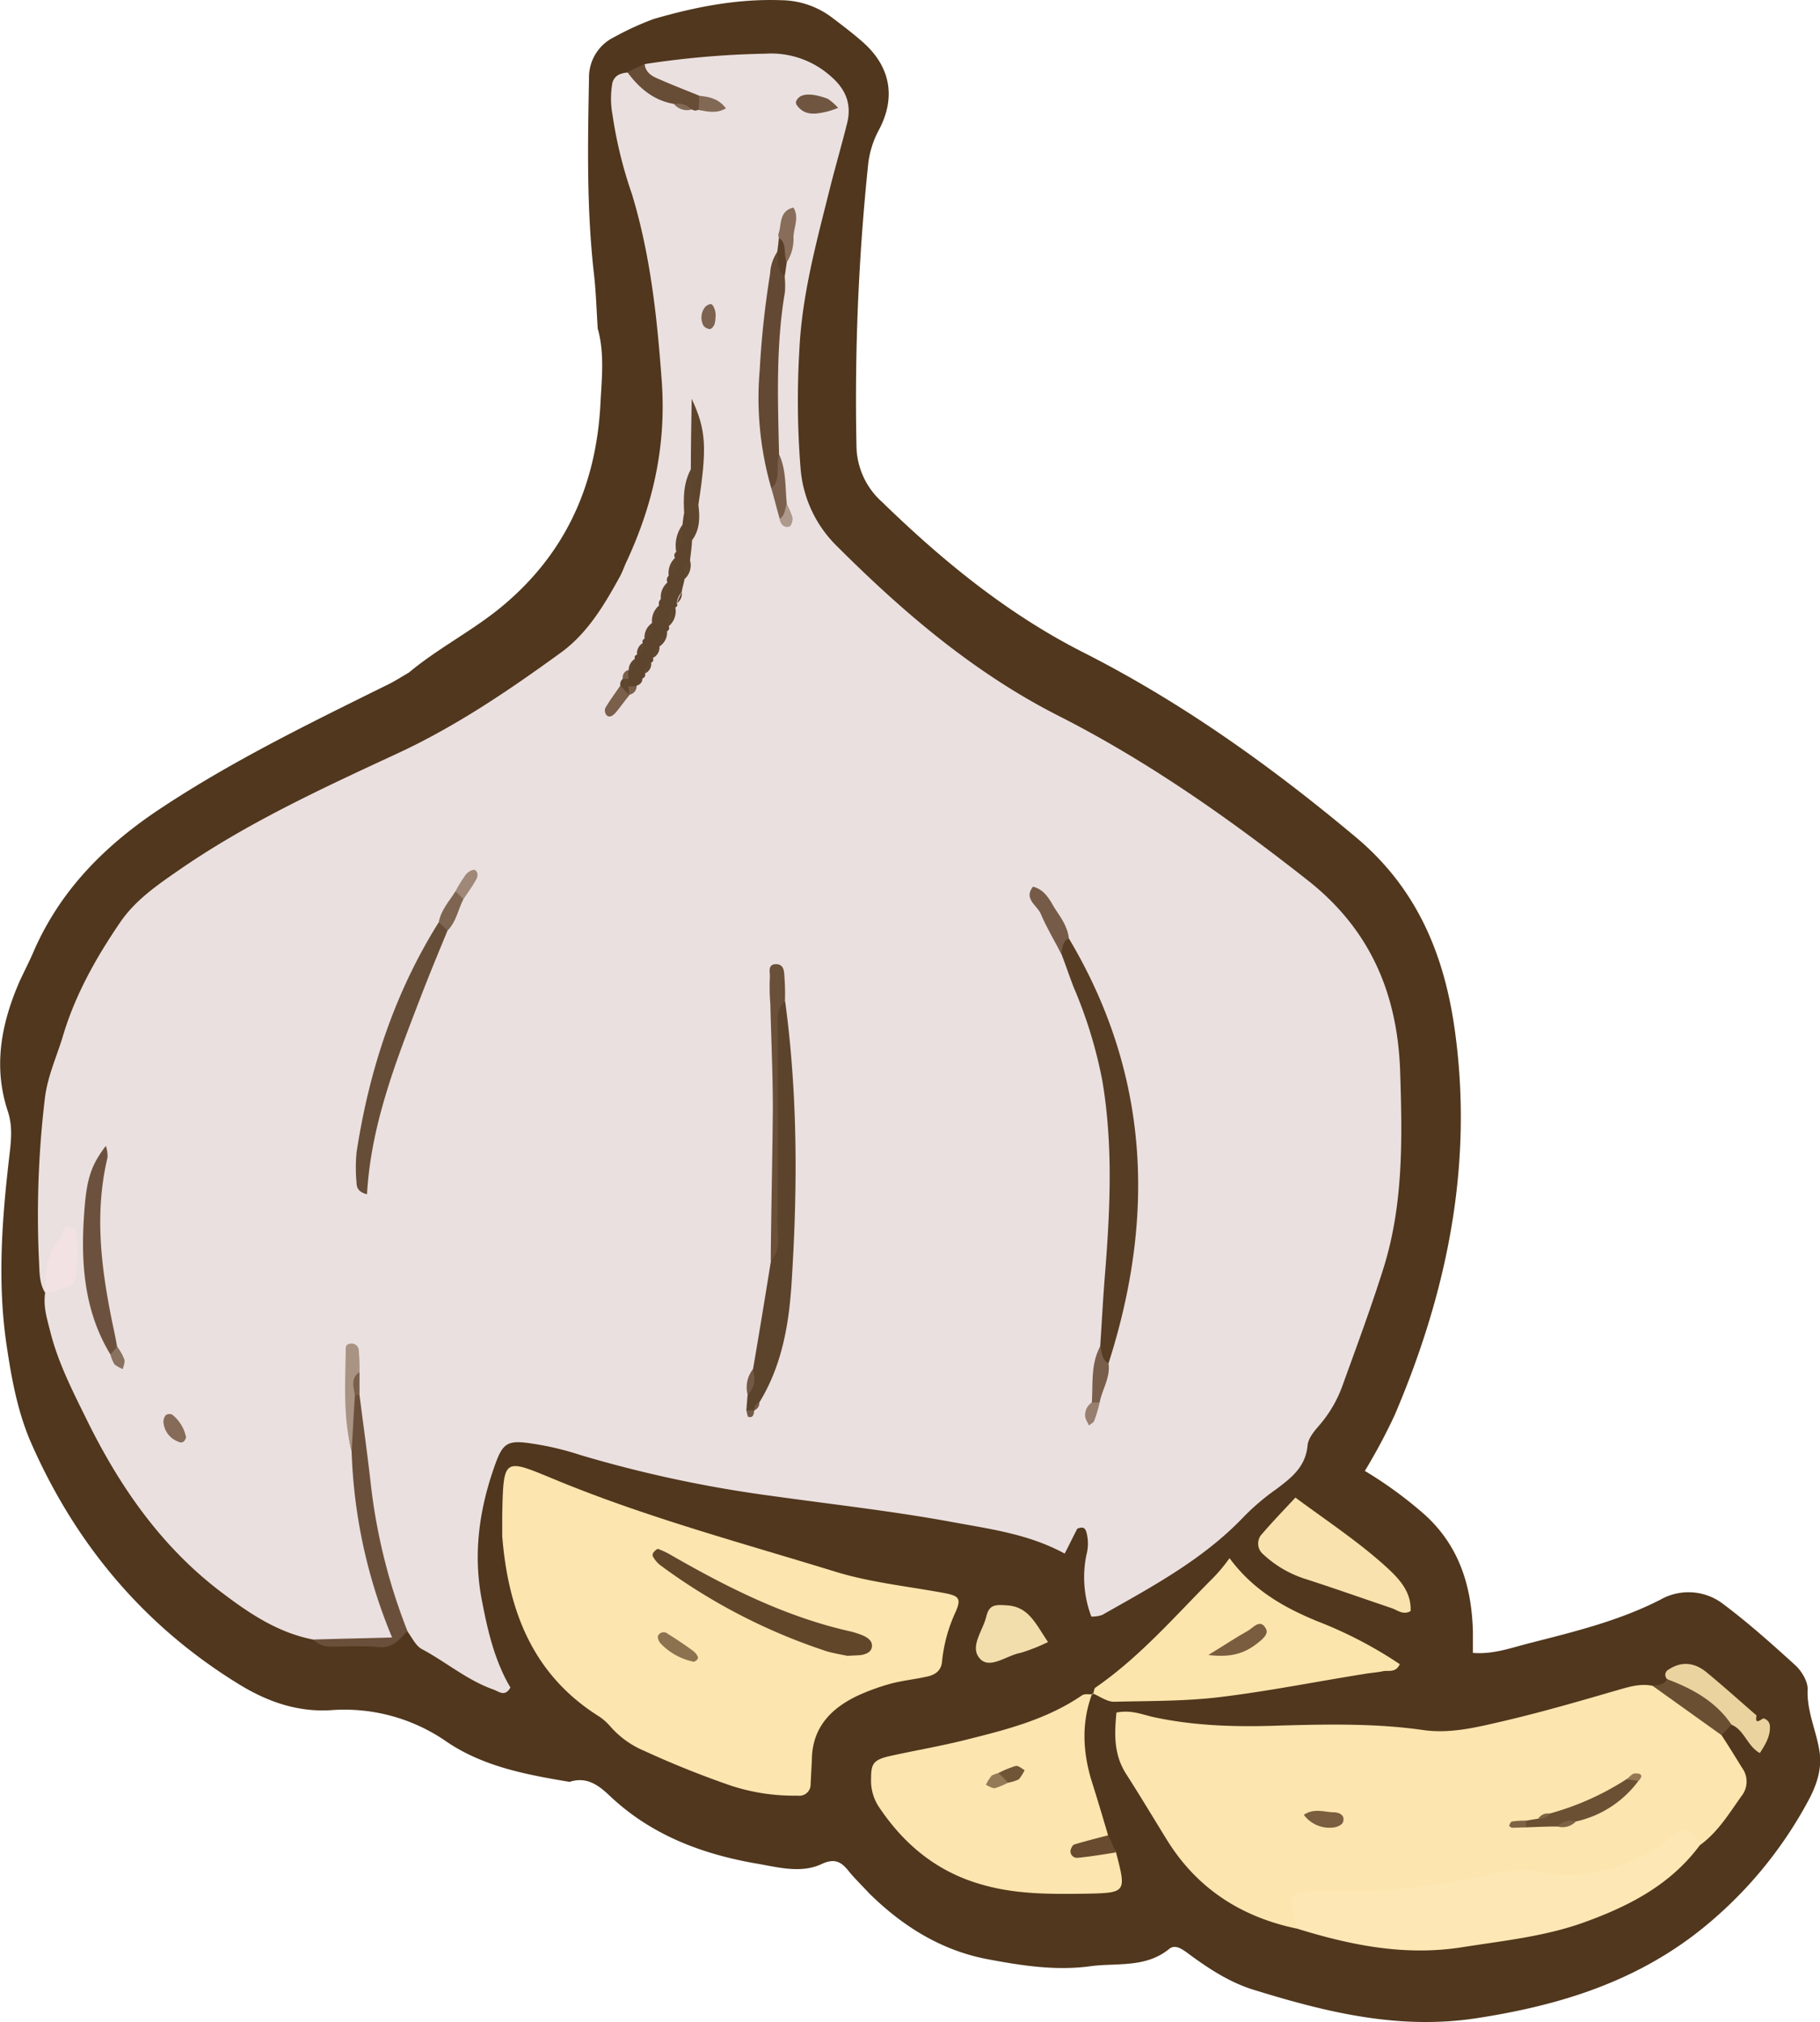 <svg id="Layer_3" data-name="Layer 3" xmlns="http://www.w3.org/2000/svg" viewBox="0 0 335.32 372.47"><defs><style>.cls-1{fill:#50371d;}.cls-1,.cls-10,.cls-11,.cls-12,.cls-13,.cls-14,.cls-15,.cls-16,.cls-17,.cls-18,.cls-19,.cls-2,.cls-20,.cls-21,.cls-22,.cls-23,.cls-24,.cls-25,.cls-26,.cls-27,.cls-28,.cls-29,.cls-3,.cls-30,.cls-31,.cls-32,.cls-33,.cls-34,.cls-35,.cls-36,.cls-37,.cls-38,.cls-39,.cls-4,.cls-40,.cls-41,.cls-42,.cls-43,.cls-44,.cls-45,.cls-46,.cls-47,.cls-5,.cls-6,.cls-7,.cls-8,.cls-9{fill-rule:evenodd;}.cls-2{fill:#ebe0e0;}.cls-3{fill:#fde5af;}.cls-4{fill:#fde8b5;}.cls-5{fill:#fce5ad;}.cls-6{fill:#f9e2ad;}.cls-7{fill:#6a503b;}.cls-8{fill:#f2ddac;}.cls-9{fill:#ebd39f;}.cls-10{fill:#6a4f32;}.cls-11{fill:#674c36;}.cls-12{fill:#694c2f;}.cls-13{fill:#563d24;}.cls-14{fill:#5c432c;}.cls-15{fill:#664d37;}.cls-16{fill:#634933;}.cls-17{fill:#6c523e;}.cls-18{fill:#6a4f39;}.cls-19{fill:#5d442d;}.cls-20{fill:#f2e2e3;}.cls-21{fill:#a99383;}.cls-22{fill:#765c48;}.cls-23{fill:#705641;}.cls-24{fill:#876d5a;}.cls-25{fill:#795f4b;}.cls-26{fill:#7b614d;}.cls-27{fill:#5f462f;}.cls-28{fill:#866b59;}.cls-29{fill:#7e6551;}.cls-30{fill:#7c624f;}.cls-31{fill:#7a5f4b;}.cls-32{fill:#826956;}.cls-33{fill:#9f8878;}.cls-34{fill:#5a4028;}.cls-35{fill:#977e6e;}.cls-36{fill:#897160;}.cls-37{fill:#ae998d;}.cls-38{fill:#735a47;}.cls-39{fill:#6b5033;}.cls-40{fill:#7a5e3f;}.cls-41{fill:#7e6343;}.cls-42{fill:#957753;}.cls-43{fill:#61462a;}.cls-44{fill:#8d724f;}.cls-45{fill:#715537;}.cls-46{fill:#947a57;}.cls-47{fill:#7a5d3e;}</style></defs><title>garlicIcon</title><path class="cls-1" d="M790.52,739.92c-.23-3.3-.31-6.69-.69-10.07-1.39-12.07-1.16-24.14-.93-36.21a8.23,8.23,0,0,1,4.69-7.61,51.74,51.74,0,0,1,7.23-3.31c7.61-2.22,15.45-3.76,23.52-3.46a15.76,15.76,0,0,1,9.38,3.23c1.93,1.46,3.85,2.92,5.69,4.54,5.08,4.53,6.08,10.22,2.85,16.22a17.37,17.37,0,0,0-1.92,6.15,419.49,419.49,0,0,0-2.16,52.12,14.05,14.05,0,0,0,4.69,10.15c11.15,10.84,23.07,20.6,37,27.68,18.22,9.22,34.67,21,50.28,34.06,11.3,9.45,16.37,21.67,18.3,35.82,3.38,24.68-1.46,48-11.07,70.57a106.22,106.22,0,0,1-5.54,10.38,74.51,74.51,0,0,1,10.07,7.23c7.08,5.84,9.61,13.61,9.84,22.37v3.92c3.85.31,7.23-1,10.61-1.84,8.15-2.08,16.38-4.08,24-8a10.49,10.49,0,0,1,11.61.92c4.61,3.46,8.91,7.31,13.22,11.23,1.15,1.08,2.31,3,2.23,4.46-.16,3.92,1.54,7.45,2.15,11.14.62,3.54-.61,6.77-2.23,9.69a77,77,0,0,1-21.06,24.53c-12,9-25.6,13-40.21,15.22-14.15,2.07-27.29-1.15-40.52-5.23-4.61-1.38-8.68-4.07-12.6-7-1-.69-2.16-1.46-3.23-.53-4.38,3.53-9.76,2.46-14.61,3.15-6.3.84-12.61-.15-18.76-1.31-8.53-1.61-15.68-6.07-21.83-12.14-1.15-1.24-2.38-2.46-3.46-3.7-1.38-1.76-2.54-3-5.31-1.69-3.61,1.69-7.68.69-11.45,0-10.15-1.69-19.6-5.15-27.29-12.3-2.16-2.07-4.38-3.92-7.69-2.84-7.84-1.31-15.76-2.77-22.52-7.31a33,33,0,0,0-21.15-5.92c-6.22.47-11.84-1.45-17.14-4.69-17.45-10.68-30.06-25.67-38.29-44.28-2.53-5.69-3.69-11.91-4.61-18.14-1.77-11.84-.84-23.6.54-35.37.31-2.68.54-5.14-.31-7.76-2.77-8.3-1.23-16.22,2.15-24,.93-2,1.93-3.92,2.77-5.92,4.77-10.68,12.46-18.6,22.14-25.21,13.46-9.07,28-16.14,42.44-23.29,1.54-.7,2.92-1.62,4.38-2.46,5.15-4.31,11.15-7.39,16.45-11.61,12.15-9.77,18.07-22.6,18.84-38,.23-4.46.77-9.07-.46-13.61Z" transform="translate(-680.38 -679.22)"/><path class="cls-2" d="M688.73,917.43c-1.07-1.69-1.07-3.69-1.15-5.61a181.32,181.32,0,0,1,1.07-30.29c.47-3.92,2.08-7.46,3.23-11.15,2.23-7.68,6.15-14.68,10.61-21.21,2.77-4.08,6.77-6.85,10.77-9.61,12.53-8.69,26.37-15.07,40.13-21.45,10.84-5,20.6-11.61,30.13-18.53,5-3.54,8.15-8.84,11.07-14.15.46-.84.77-1.77,1.16-2.61,5-10.69,7.45-21.68,6.53-33.67-.85-11.61-2.08-23-5.46-34.14a80.32,80.32,0,0,1-3.61-14.76,16.16,16.16,0,0,1,0-5.76c.38-1.39,1.46-1.77,2.77-1.92,3.07,1,5.45,3.45,8.61,4.45a24,24,0,0,0,3.38,1.16c.61.07,1.15.07,1.69.15a6,6,0,0,0-1.61-.38c-3.23-2-8.77-1-8.92-6.92a165,165,0,0,1,22.29-1.92,16.46,16.46,0,0,1,11.92,4.07c3,2.54,4,5.38,3.07,8.92-1,4-2.15,7.92-3.15,11.91-2.46,9.84-5.15,19.61-5.61,29.83a156.89,156.89,0,0,0,.23,21.68,22.51,22.51,0,0,0,6.54,14.15c12.37,12.37,25.52,23.6,41.2,31.52,16.45,8.38,31.37,18.91,45.82,30.29,11.46,9.07,16.45,20.91,16.91,35.21.39,12.14.62,24.21-3,35.9-2.31,7.38-5,14.61-7.61,21.83a23.16,23.16,0,0,1-4.38,7.46c-.93,1.08-2,2.38-2.08,3.69-.39,3.85-2.92,5.84-5.69,7.92a43.31,43.31,0,0,0-6.07,5.15c-7.46,7.84-16.84,12.84-26.07,18.07a5.7,5.7,0,0,1-2,.3,20.48,20.48,0,0,1-.92-11.3,8.15,8.15,0,0,0,0-4.3c-.23-.62-.46-.85-1.07-.77-.23.08-.54.08-.62.23-.77,1.46-1.46,2.92-2.3,4.54-6.62-3.62-13.84-4.54-20.92-5.85-10.91-2-22-3.23-33-4.77a230,230,0,0,1-35.28-7.53,54.46,54.46,0,0,0-9.15-2.15c-4.23-.62-5.15-.08-6.54,3.77-2.92,8.07-4.15,16.37-2.53,24.91,1.07,5.68,2.38,11.37,5.3,16.29-1,1.77-2.08.77-3.07.39-4.85-1.69-8.77-5.08-13.23-7.46-1.15-.61-1.84-2.15-2.69-3.3-7.07-8.15-6.84-18.61-8.38-28.37-.69-4.62-2-9.31-1.69-14.15,0-.92-.08-1.92,0-2.84-.46,4.61.38,9.07,1.38,13.45.77,9.38,2,18.6,5.39,27.45,2.23,5.84,1.69,6.53-4.77,6.53-3.08,0-6.23.69-9.3-.54-6.31-1.23-11.46-4.61-16.45-8.38-11.46-8.53-19.3-19.91-25.45-32.52-2.54-5.15-5.15-10.3-6.54-15.91-.61-2.38-1.3-4.61-.92-7.07,2.08-1.93,4.15-3.85,3.92-7.39-2.46,2-1.54,5.62-3.92,7.46Z" transform="translate(-680.38 -679.22)"/><path class="cls-3" d="M919.44,1034.52c-10.07-2.08-18.22-7.15-23.83-16-2.54-4.08-5-8.23-7.61-12.3-2.46-3.69-2.31-7.54-1.92-11.53,2.77-.54,4.76.38,6.84.84,7.84,1.69,15.76,1.85,23.76,1.54,8.68-.23,17.29-.39,25.9.84,4.92.7,9.69-.46,14.3-1.53,7.31-1.69,14.46-3.77,21.61-5.85,2.15-.61,4.15-1.23,6.38-.76,5,1.92,10.68,2.92,12.68,9.07,1.31,2,2.54,4,3.77,6a4.28,4.28,0,0,1-.08,5.23c-2.3,3.23-4.38,6.69-7.69,9.07-.69-.07-1.53-.46-2.07-.15-20,11.22-42.44,7.23-63.73,10.38-3.92.54-6.85,1.3-8.31,5.15Z" transform="translate(-680.38 -679.22)"/><path class="cls-3" d="M772.91,958.41c.23-11.15.23-10.53,10.54-6.3,16.53,6.76,33.74,11.37,50.73,16.6,6.46,2,13.23,2.69,19.92,3.92,3,.54,3.46,1,2.3,3.62a28.33,28.33,0,0,0-2.46,9.07c-.15,1.69-1.3,2.46-2.84,2.76-2.08.47-4.31.7-6.38,1.23a40.6,40.6,0,0,0-6.08,2.16c-5.15,2.38-8.68,6-8.68,12.07-.08,1.46-.16,2.92-.23,4.38a2.08,2.08,0,0,1-2.39,2.08,37.55,37.55,0,0,1-12.07-1.77,171.79,171.79,0,0,1-16.14-6.46,17.09,17.09,0,0,1-6.38-4.61,9.86,9.86,0,0,0-2.15-1.85c-12.15-7.69-16.61-19.53-17.69-33.13v-3.77Z" transform="translate(-680.38 -679.22)"/><path class="cls-3" d="M886,1020.45c1.92,7.38,1.92,7.46-5.53,7.61-6.31.08-12.53.15-18.68-1.54-8.38-2.23-14.61-7.22-19.38-14.3a8.75,8.75,0,0,1-1.54-5.45c0-2.54.39-3.31,3.15-4,4.46-1,9-1.77,13.46-2.85,7.69-1.92,15.45-3.76,22.22-8.38.54-.38,1.38-.15,2.07-.23l-.15-.15c-2,5.3-1.77,10.61-.16,16,1.08,3.38,2.08,6.77,3.08,10.15-3.38,2.77,1.39,1.92,1.46,3.15Z" transform="translate(-680.38 -679.22)"/><path class="cls-4" d="M919.44,1034.52c-1.69-6.07-2.46-7.07,4.92-7,1.23.08,2.39,0,3.62,0,10.37.47,20.45-1.61,30.44-3.61a11.64,11.64,0,0,1,4.92.08c8.46,1.92,16.07-.46,23.22-4.92a12.1,12.1,0,0,0,1.53-1.39c.93-.84,1.85-1.69,3.16-1.15a4.3,4.3,0,0,1,2.3,2.61c-5.53,7.46-13.37,11.38-21.83,14.38-7.07,2.46-14.53,3.23-21.83,4.38-10.54,1.69-20.53-.31-30.45-3.38Z" transform="translate(-680.38 -679.22)"/><path class="cls-5" d="M881.77,991.31c.16-.38.16-1.07.46-1.23,8.23-5.69,14.69-13.22,21.68-20.22a30.22,30.22,0,0,0,3-3.61c4.38,5.92,10,9.07,16.15,11.61a77.28,77.28,0,0,1,15.22,7.92c-.77,1.69-2.16,1.07-3.15,1.31-1.16.23-2.39.3-3.62.53-8.76,1.39-17.53,3.16-26.44,4.23-6.38.77-12.92.69-19.45.85-1.31,0-2.62-1-3.92-1.54-.08,0,.07.15.07.15Z" transform="translate(-680.38 -679.22)"/><path class="cls-6" d="M940.28,976c-1.39.78-2.39-.15-3.46-.53-5.23-1.77-10.46-3.62-15.69-5.31a20.45,20.45,0,0,1-8-4.61,2.57,2.57,0,0,1-.15-3.85c1.84-2.15,3.84-4.22,6.07-6.61,5.92,4.39,11.91,8.31,17.14,13.15,2.31,2.15,4.23,4.46,4.08,7.76Z" transform="translate(-680.38 -679.22)"/><path class="cls-7" d="M738.09,981.24c4.69-.15,9.38-.23,14.53-.38a96.8,96.8,0,0,1-7.46-34.37c-.92-3.23-.38-6.45-.38-9.61a1.16,1.16,0,0,1,1.84-.69c.69,5.46,1.46,10.92,2.08,16.45a106.39,106.39,0,0,0,6.76,27.07c-1.54,1.53-2.77,3.22-5.46,2.92s-5.76-.08-8.61-.08a4.37,4.37,0,0,1-3.3-1.31Z" transform="translate(-680.38 -679.22)"/><path class="cls-8" d="M873.47,981.7a32.69,32.69,0,0,1-5.07,2c-2.54.46-5.54,3-7.38,1.16-2.16-2.16.46-5.23,1.07-7.85.54-2.15,1.54-2.23,3.77-2.07,4.07.23,5.3,3.38,7.61,6.76Z" transform="translate(-680.38 -679.22)"/><path class="cls-9" d="M1005.24,995.77a1.49,1.49,0,0,1,1.23,1.46c.08,1.69-.69,3.15-1.85,4.92-2.3-1.23-2.84-4.23-5.22-5.22-4.31-2.31-8.69-4.54-11.84-8.38a1.08,1.08,0,0,1,.23-1.77c2.53-1.69,5-1.23,7.15.61,3.07,2.54,6.07,5.23,9.07,7.84-.31,1.62.46,1,1.23.54Z" transform="translate(-680.38 -679.22)"/><path class="cls-10" d="M987.56,988.55c4.69,1.76,9,4.15,11.84,8.38-.62.69-1.23,1.3-1.85,1.92-4.23-3-8.45-6.07-12.68-9.07,1-.16,2.07-.16,2.69-1.23Z" transform="translate(-680.38 -679.22)"/><path class="cls-11" d="M799.13,691c.23,1.69,1.46,2.3,2.77,2.84,2.46,1.08,4.84,2,7.3,3a1.62,1.62,0,0,1-.08,2.61l-.69.16-.69-.24c-1-.53-2.15-.38-3.15-1-3.77-.62-6.46-2.92-8.61-5.84,1-.54,2.07-1,3.15-1.54Z" transform="translate(-680.38 -679.22)"/><path class="cls-12" d="M886,1020.45c-2.38.38-4.69.77-7.07,1a1.2,1.2,0,0,1-1.31-1.38c.08-.39.39-1,.69-1.08,2.08-.62,4.16-1.15,6.23-1.69.54,1.07,1,2.15,1.46,3.15Z" transform="translate(-680.38 -679.22)"/><path class="cls-13" d="M883.08,927.27c.31-4.61.54-9.15.92-13.76.93-11.76,1.46-23.52-.54-35.29a83.87,83.87,0,0,0-5.3-17.22c-.77-2-1.46-4.07-2.23-6.07-.92-1.61-1.23-3,1.38-2.84,14.84,24.91,16,51.12,7.31,78.26-2.85.15-2.15-1.54-1.54-3.08Z" transform="translate(-680.38 -679.22)"/><path class="cls-14" d="M819.12,931.42c1.15-6.68,2.23-13.3,3.3-19.91,1.31-14,.16-28,.7-41.89.07-2-1.85-5.08,1.92-5.92,2.3,17,2.3,34,1.23,51.12-.46,7.92-1.69,15.76-6,22.76a2.69,2.69,0,0,1-.92,1.46h0a1.08,1.08,0,0,1-1.46,0c.07-.93.15-1.93.23-2.92,1-1.39.23-3.23,1-4.7Z" transform="translate(-680.38 -679.22)"/><path class="cls-15" d="M762.84,850.63c-1.84,4.45-3.69,8.91-5.38,13.37-4.38,11.38-8.76,22.76-9.46,35.21-1.3-.3-1.92-1-1.92-2a29.17,29.17,0,0,1,0-5.76c2.31-15.07,7-29.37,15.15-42.36,1.38-.39,2.07,0,1.61,1.54Z" transform="translate(-680.38 -679.22)"/><path class="cls-16" d="M822.5,769.21a59.77,59.77,0,0,1-2.15-21.83,168,168,0,0,1,1.92-17.76,7.93,7.93,0,0,1,1.31-4c1.61,1.16.23,3.23,1.38,4.54A18,18,0,0,1,825,733c-1.69,9.92-1.31,20-1.08,30-.08,2.16,2.15,4.92-1.46,6.23Z" transform="translate(-680.38 -679.22)"/><path class="cls-17" d="M700.72,928.73c-5.22-8.61-5.53-18.14-4.69-27.83.47-5,1.39-7.38,3.85-10.6a5.71,5.71,0,0,1,.31,2.15c-2.46,10.3-1.16,20.45.92,30.59.31,1.46.61,2.85.84,4.23.77,1.54,0,1.69-1.23,1.46Z" transform="translate(-680.38 -679.22)"/><path class="cls-18" d="M825,863.7c-1.92,1.69-1.23,4-1.31,6.14,0,11.54.08,23.15-.08,34.75,0,2.31.77,4.93-1.23,6.92.08-9.38.31-18.68.39-28,0-6.46-.31-12.92-.46-19.37a37.46,37.46,0,0,1-.08-5.08c0-.77-.39-2.15,1-2.23,1.69-.07,1.61,1.46,1.69,2.54a40.87,40.87,0,0,1,.08,4.31Z" transform="translate(-680.38 -679.22)"/><path class="cls-19" d="M803.59,794.58a.65.65,0,0,1-.31.92c-.77.77-.46,2.08-1.38,2.77v.08a3.54,3.54,0,0,0-1.23,2.07c.15.39.07.7-.31.85a3.46,3.46,0,0,0-1.15,2,.69.69,0,0,1-.46.92,5.21,5.21,0,0,1-1.16,1.39l.08.07a1.57,1.57,0,0,1-1.62.23,2.5,2.5,0,0,1-.61-1.61,3.07,3.07,0,0,1,.69-1.62l.08.08a3.3,3.3,0,0,0,1.15-2.15c-.15-.39,0-.62.38-.77a3.24,3.24,0,0,0,1.08-2.15.52.52,0,0,1,.31-.77c.85-.77.54-2.08,1.38-2.92h0c.92-.85.69-2.23,1.31-3.23a1.09,1.09,0,0,1,.31-1.16c.77-.92.46-2.15,1.23-3.07a1,1,0,0,1,.23-1.23c.69-1,.54-2.23,1.15-3.31a.77.77,0,0,1,.23-1.07c1.08-1.46.38-3.39,1.15-5,.08-.69.16-1.46.31-2.15,3.54.69,1.54,3.15,1.46,5-.07,1.23-.23,2.46-.38,3.68a17.34,17.34,0,0,0-1,3.46c-.15.77-.39,1.54-.54,2.39a4,4,0,0,0-.92,2.07c.23.31.15.54-.23.77-.93,1-.77,2.31-1.23,3.46Z" transform="translate(-680.38 -679.22)"/><path class="cls-20" d="M688.73,917.43c-.08-3.61.15-7.14,2.69-10.07.69-.77.39-2.77,2.16-2.07,1.3.46.92,2,1,3.15a16.83,16.83,0,0,1,0,2.84c-.15,4.77-.46,5.15-5.84,6.08v.07Z" transform="translate(-680.38 -679.22)"/><path class="cls-19" d="M807.66,765.68c0-4.08.08-8.08.16-13,2.69,5.77,2.84,9,1.23,19.53-4.08-1.38-1.39-4.31-1.39-6.53Z" transform="translate(-680.38 -679.22)"/><path class="cls-21" d="M745.77,936.27c-.23,3.38-.38,6.76-.61,10.22-1.62-6.22-1.15-12.6-1.08-18.91,0-.54.31-.77.85-.84a1.3,1.3,0,0,1,1.54,1.07,38.47,38.47,0,0,1,.15,4.15c-1.08,1.23-.15,2.92-.85,4.31Z" transform="translate(-680.38 -679.22)"/><path class="cls-22" d="M877.31,852.09c-1.23.53-1.15,1.76-1.38,2.84-1.31-2.46-2.77-4.92-3.84-7.46-.7-1.53-3.16-2.69-1.39-4.92,2.08.54,3,2.23,3.92,3.85,1.16,1.77,2.46,3.46,2.69,5.69Z" transform="translate(-680.38 -679.22)"/><path class="cls-23" d="M834.8,699.1a21.22,21.22,0,0,1-2.08.69c-2.07.46-4.15.85-5.61-1.31-.07-.15-.15-.53,0-.69.62-1.38,2.62-1.54,5.77-.38a9.8,9.8,0,0,1,1.92,1.69Z" transform="translate(-680.38 -679.22)"/><path class="cls-24" d="M823.88,723a1.1,1.1,0,0,1-.07-.69c.61-1.77.07-4.23,2.76-4.85,1.08,1.77.08,3.62,0,5.38a8,8,0,0,1-1.23,4.69c-1.69-1.15-.23-3.3-1.46-4.53Z" transform="translate(-680.38 -679.22)"/><path class="cls-25" d="M883.08,927.27c.38,1.08.23,2.46,1.54,3.08.38,2.61-1.16,4.77-1.62,7.15a.9.9,0,0,1-1.46.08c.23-3.46-.23-7.08,1.54-10.31Z" transform="translate(-680.38 -679.22)"/><path class="cls-26" d="M822.5,769.21c1.92-1.69.69-4.23,1.46-6.23,1.31,2.93,1.08,6.08,1.38,9.08.47,1.38,1.23,2.84-1.3,2.76-.54-1.84-1-3.76-1.54-5.61Z" transform="translate(-680.38 -679.22)"/><path class="cls-27" d="M807.66,765.68c.31,2.15-.61,4.69,1.39,6.53.3,2.31.3,4.54-1.16,6.54-.23-1.77.23-3.7-1.46-5-.15-2.77-.15-5.54,1.23-8.07Z" transform="translate(-680.38 -679.22)"/><path class="cls-28" d="M714.49,944.42a.84.84,0,0,1-1.23.38,4.14,4.14,0,0,1-2.77-3.69,1.88,1.88,0,0,1,.46-1.23,1.24,1.24,0,0,1,1.15-.08,7.13,7.13,0,0,1,2.54,4.08c.08.15-.08.38-.15.54Z" transform="translate(-680.38 -679.22)"/><path class="cls-29" d="M762.84,850.63c-.54-.54-1.07-1-1.61-1.54.38-2.23,1.92-3.84,3.07-5.69,1.31-.31,2.08-.08,1.46,1.46-1,1.92-1.3,4.15-2.92,5.77Z" transform="translate(-680.38 -679.22)"/><path class="cls-30" d="M812.2,737.62A4.12,4.12,0,0,1,812,739c-.16.38-.54.84-.85.84a1.71,1.71,0,0,1-1.15-.61,3.16,3.16,0,0,1,.23-3.38,1.72,1.72,0,0,1,1.15-.62c.31.08.54.62.69,1a4.11,4.11,0,0,1,.16,1.39Z" transform="translate(-680.38 -679.22)"/><path class="cls-31" d="M796.36,807.27c-.92,1.07-1.69,2.23-2.61,3.3-.46.46-1.08,1-1.69.31a1.4,1.4,0,0,1-.16-1.23c.85-1.46,1.85-2.77,2.77-4.15a2.76,2.76,0,0,1,1.69,1.77Z" transform="translate(-680.38 -679.22)"/><path class="cls-32" d="M809.12,699.48c0-.84.08-1.69.08-2.61,1.92.15,3.69.61,4.92,2.31-1.69,1-3.31.61-5,.3Z" transform="translate(-680.38 -679.22)"/><path class="cls-33" d="M765.76,844.86c-.46-.46-.92-1-1.46-1.46a24.44,24.44,0,0,1,1.85-3c.38-.54,1.3-1.07,1.69-.92.69.31.61,1.23.23,1.84-.69,1.23-1.54,2.39-2.31,3.54Z" transform="translate(-680.38 -679.22)"/><path class="cls-34" d="M823.88,723c1.62,1.15.77,3.07,1.46,4.53-.15.85-.23,1.69-.38,2.62-1.54-1.23-1.08-3-1.38-4.54.15-.92.23-1.77.3-2.61Z" transform="translate(-680.38 -679.22)"/><path class="cls-35" d="M881.54,937.58a9.37,9.37,0,0,0,1.46-.08,23.93,23.93,0,0,1-1,3.38c-.07.39-.61.62-1,.92-.23-.61-.69-1.15-.69-1.76a2.74,2.74,0,0,1,1.23-2.46Z" transform="translate(-680.38 -679.22)"/><path class="cls-36" d="M700.72,928.73c.39-.46.85-.92,1.23-1.46a9.51,9.51,0,0,1,1.31,2.31c.23.54-.15,1.23-.23,1.84a7.24,7.24,0,0,1-1.54-.84,6.72,6.72,0,0,1-.77-1.85Z" transform="translate(-680.38 -679.22)"/><path class="cls-37" d="M824,774.82c1-.61,1-1.76,1.3-2.76a10.79,10.79,0,0,1,1.08,2.46c.15.53-.23,1.61-.54,1.69-1,.31-1.61-.39-1.84-1.39Z" transform="translate(-680.38 -679.22)"/><path class="cls-31" d="M745.77,936.27c-.23-1.54-.84-3.15.85-4.31v4.23a2.83,2.83,0,0,0-.85.08Z" transform="translate(-680.38 -679.22)"/><path class="cls-27" d="M806.12,775.9c.08,1.77.62,3.69-1.15,5a6.47,6.47,0,0,1,1.15-5Z" transform="translate(-680.38 -679.22)"/><path class="cls-38" d="M819.12,931.42c.38,1.7.46,3.39-1,4.7a5.4,5.4,0,0,1,1-4.7Z" transform="translate(-680.38 -679.22)"/><path class="cls-27" d="M796.36,807.27c-.61-.62-1.15-1.16-1.69-1.77a1.28,1.28,0,0,1,.46-1.23c.31-.62.69-.54,1.08,0a8,8,0,0,0-.08,1.38,1,1,0,0,1,.46,1c-.07.39-.15.54-.31.54Z" transform="translate(-680.38 -679.22)"/><path class="cls-27" d="M801.9,798.27a3.1,3.1,0,0,1,1.38-2.77,3,3,0,0,1-1.38,2.77Z" transform="translate(-680.38 -679.22)"/><path class="cls-27" d="M800.51,794a2.92,2.92,0,0,1-1.38,2.92,3.18,3.18,0,0,1,1.38-2.92Z" transform="translate(-680.38 -679.22)"/><path class="cls-27" d="M803.59,794.58c-.16-1.31-.08-2.61,1.23-3.46a3.68,3.68,0,0,1-1.23,3.46Z" transform="translate(-680.38 -679.22)"/><path class="cls-27" d="M801.82,790.74c.08,1.3,0,2.53-1.31,3.23a3.74,3.74,0,0,1,1.31-3.23Z" transform="translate(-680.38 -679.22)"/><path class="cls-27" d="M803.36,786.51c0,1.23-.08,2.31-1.23,3.07a3.57,3.57,0,0,1,1.23-3.07Z" transform="translate(-680.38 -679.22)"/><path class="cls-27" d="M806.51,785.89c-.15-1.3-.15-2.53,1-3.46a3.42,3.42,0,0,1-1,3.46Z" transform="translate(-680.38 -679.22)"/><path class="cls-27" d="M804.74,782c.08,1.31,0,2.46-1.15,3.31a3.79,3.79,0,0,1,1.15-3.31Z" transform="translate(-680.38 -679.22)"/><path class="cls-32" d="M804.59,698.41a3.08,3.08,0,0,1,3.15,1,3.08,3.08,0,0,1-3.15-1Z" transform="translate(-680.38 -679.22)"/><path class="cls-31" d="M796.28,807.19a11.1,11.1,0,0,0-.15-1.54h1.54a1.57,1.57,0,0,1-1.39,1.54Z" transform="translate(-680.38 -679.22)"/><path class="cls-27" d="M797.59,805.58l1.16-1.39c0,.77-.47,1.15-1.16,1.39Z" transform="translate(-680.38 -679.22)"/><path class="cls-31" d="M796.21,804.27h-1.08a1.4,1.4,0,0,1,1-1.62,11,11,0,0,0,.08,1.62Z" transform="translate(-680.38 -679.22)"/><path class="cls-27" d="M799.21,803.27a2.56,2.56,0,0,1,1.15-2,1.92,1.92,0,0,1-1.15,2Z" transform="translate(-680.38 -679.22)"/><path class="cls-27" d="M797.36,800.58a2.47,2.47,0,0,1-1.15,2.15,2.47,2.47,0,0,1,1.15-2.15Z" transform="translate(-680.38 -679.22)"/><path class="cls-27" d="M800.67,800.42a2.47,2.47,0,0,1,1.23-2.07,2.2,2.2,0,0,1-1.23,2.07Z" transform="translate(-680.38 -679.22)"/><path class="cls-27" d="M798.82,797.66a2.57,2.57,0,0,1-1.08,2.15,2.26,2.26,0,0,1,1.08-2.15Z" transform="translate(-680.38 -679.22)"/><path class="cls-38" d="M819.35,939a1.39,1.39,0,0,1,.92-1.46,1.36,1.36,0,0,1-.92,1.46Z" transform="translate(-680.38 -679.22)"/><path class="cls-27" d="M805.05,790.35c.3-.69.61-1.38.92-2.07a2,2,0,0,1-.92,2.07Z" transform="translate(-680.38 -679.22)"/><path class="cls-38" d="M817.89,939h1.46c-.08.69-.16,1.46-1.08,1.23-.23-.08-.23-.77-.38-1.23Z" transform="translate(-680.38 -679.22)"/><path class="cls-39" d="M967.34,1015.68c-1.93,0-3.84.08-5.77.16-.54-.31-.69-.54-.54-.85s.31-.38.54-.38c.77-.16,1.46-.23,2.23-.39a3.92,3.92,0,0,0,2.08-.92A50.79,50.79,0,0,0,980,1007a1.67,1.67,0,0,1,2.23.3,19.5,19.5,0,0,1-11.53,7.46,18.26,18.26,0,0,0-3.38.92Z" transform="translate(-680.38 -679.22)"/><path class="cls-40" d="M920.6,1013.53c1.92-1.31,3.84-.46,5.69-.46,1,.08,1.92.62,1.53,1.77-.07.46-1,.92-1.61,1a5.86,5.86,0,0,1-5.61-2.31Z" transform="translate(-680.38 -679.22)"/><path class="cls-41" d="M961.57,1014.61a3.63,3.63,0,0,0,0,1.23c-.92,0-1.76.07-2.61.07-.23-.07-.54-.3-.54-.38.15-.31.31-.77.54-.77a14.84,14.84,0,0,1,2.61-.15Z" transform="translate(-680.38 -679.22)"/><path class="cls-41" d="M967.34,1015.68a3.16,3.16,0,0,1,3.38-.92,3.41,3.41,0,0,1-3.38.92Z" transform="translate(-680.38 -679.22)"/><path class="cls-42" d="M982.25,1007.3a21.3,21.3,0,0,0-2.23-.3c.54-.39,1-1,1.46-1.08.93-.08,1.93.15.77,1.38Z" transform="translate(-680.38 -679.22)"/><path class="cls-41" d="M965.88,1013.3a2,2,0,0,1-2.08.92,2.08,2.08,0,0,1,2.08-.92Z" transform="translate(-680.38 -679.22)"/><path class="cls-43" d="M836.49,984.24c-1.08-.23-2.54-.46-3.84-.85a108.14,108.14,0,0,1-30.6-15.83,5.44,5.44,0,0,1-1.38-1.62.75.75,0,0,1,.07-.69c.23-.3.69-.77.93-.69a16,16,0,0,1,2.53,1.23c10.46,6,21.22,11.38,33.06,14a18.11,18.11,0,0,1,2.08.69c.84.39,1.76.93,1.69,2s-1.08,1.46-2,1.62c-.77.07-1.46.07-2.54.15Z" transform="translate(-680.38 -679.22)"/><path class="cls-44" d="M809,984.55c-.08.15-.08.38-.23.46s-.46.38-.62.31a11.56,11.56,0,0,1-6.15-3.46c-.23-.31-.54-1-.38-1.31a1.14,1.14,0,0,1,1.77-.38c1.61,1,3.22,2.07,4.76,3.22a2.65,2.65,0,0,1,.85,1.16Z" transform="translate(-680.38 -679.22)"/><path class="cls-45" d="M864.32,1005.84a18.57,18.57,0,0,1,3.15-1.3c.47-.16,1.16.46,1.69.77a9.38,9.38,0,0,1-1.07,1.69,7.81,7.81,0,0,1-2,.61c-1.61.46-2-.38-1.77-1.77Z" transform="translate(-680.38 -679.22)"/><path class="cls-46" d="M864.32,1005.84a19.71,19.71,0,0,1,1.77,1.77,12.75,12.75,0,0,1-2.38,1c-.54.08-1.16-.38-1.69-.61a9.13,9.13,0,0,1,1.07-1.7,6.39,6.39,0,0,1,1.23-.46Z" transform="translate(-680.38 -679.22)"/><path class="cls-47" d="M903,984.09c3.15-1.92,5.08-3.23,7.15-4.38,1.08-.54,2.38-2.47,3.46-.47.61,1-.77,2.08-1.77,2.85-2.15,1.61-4.53,2.53-8.84,2Z" transform="translate(-680.38 -679.22)"/></svg>